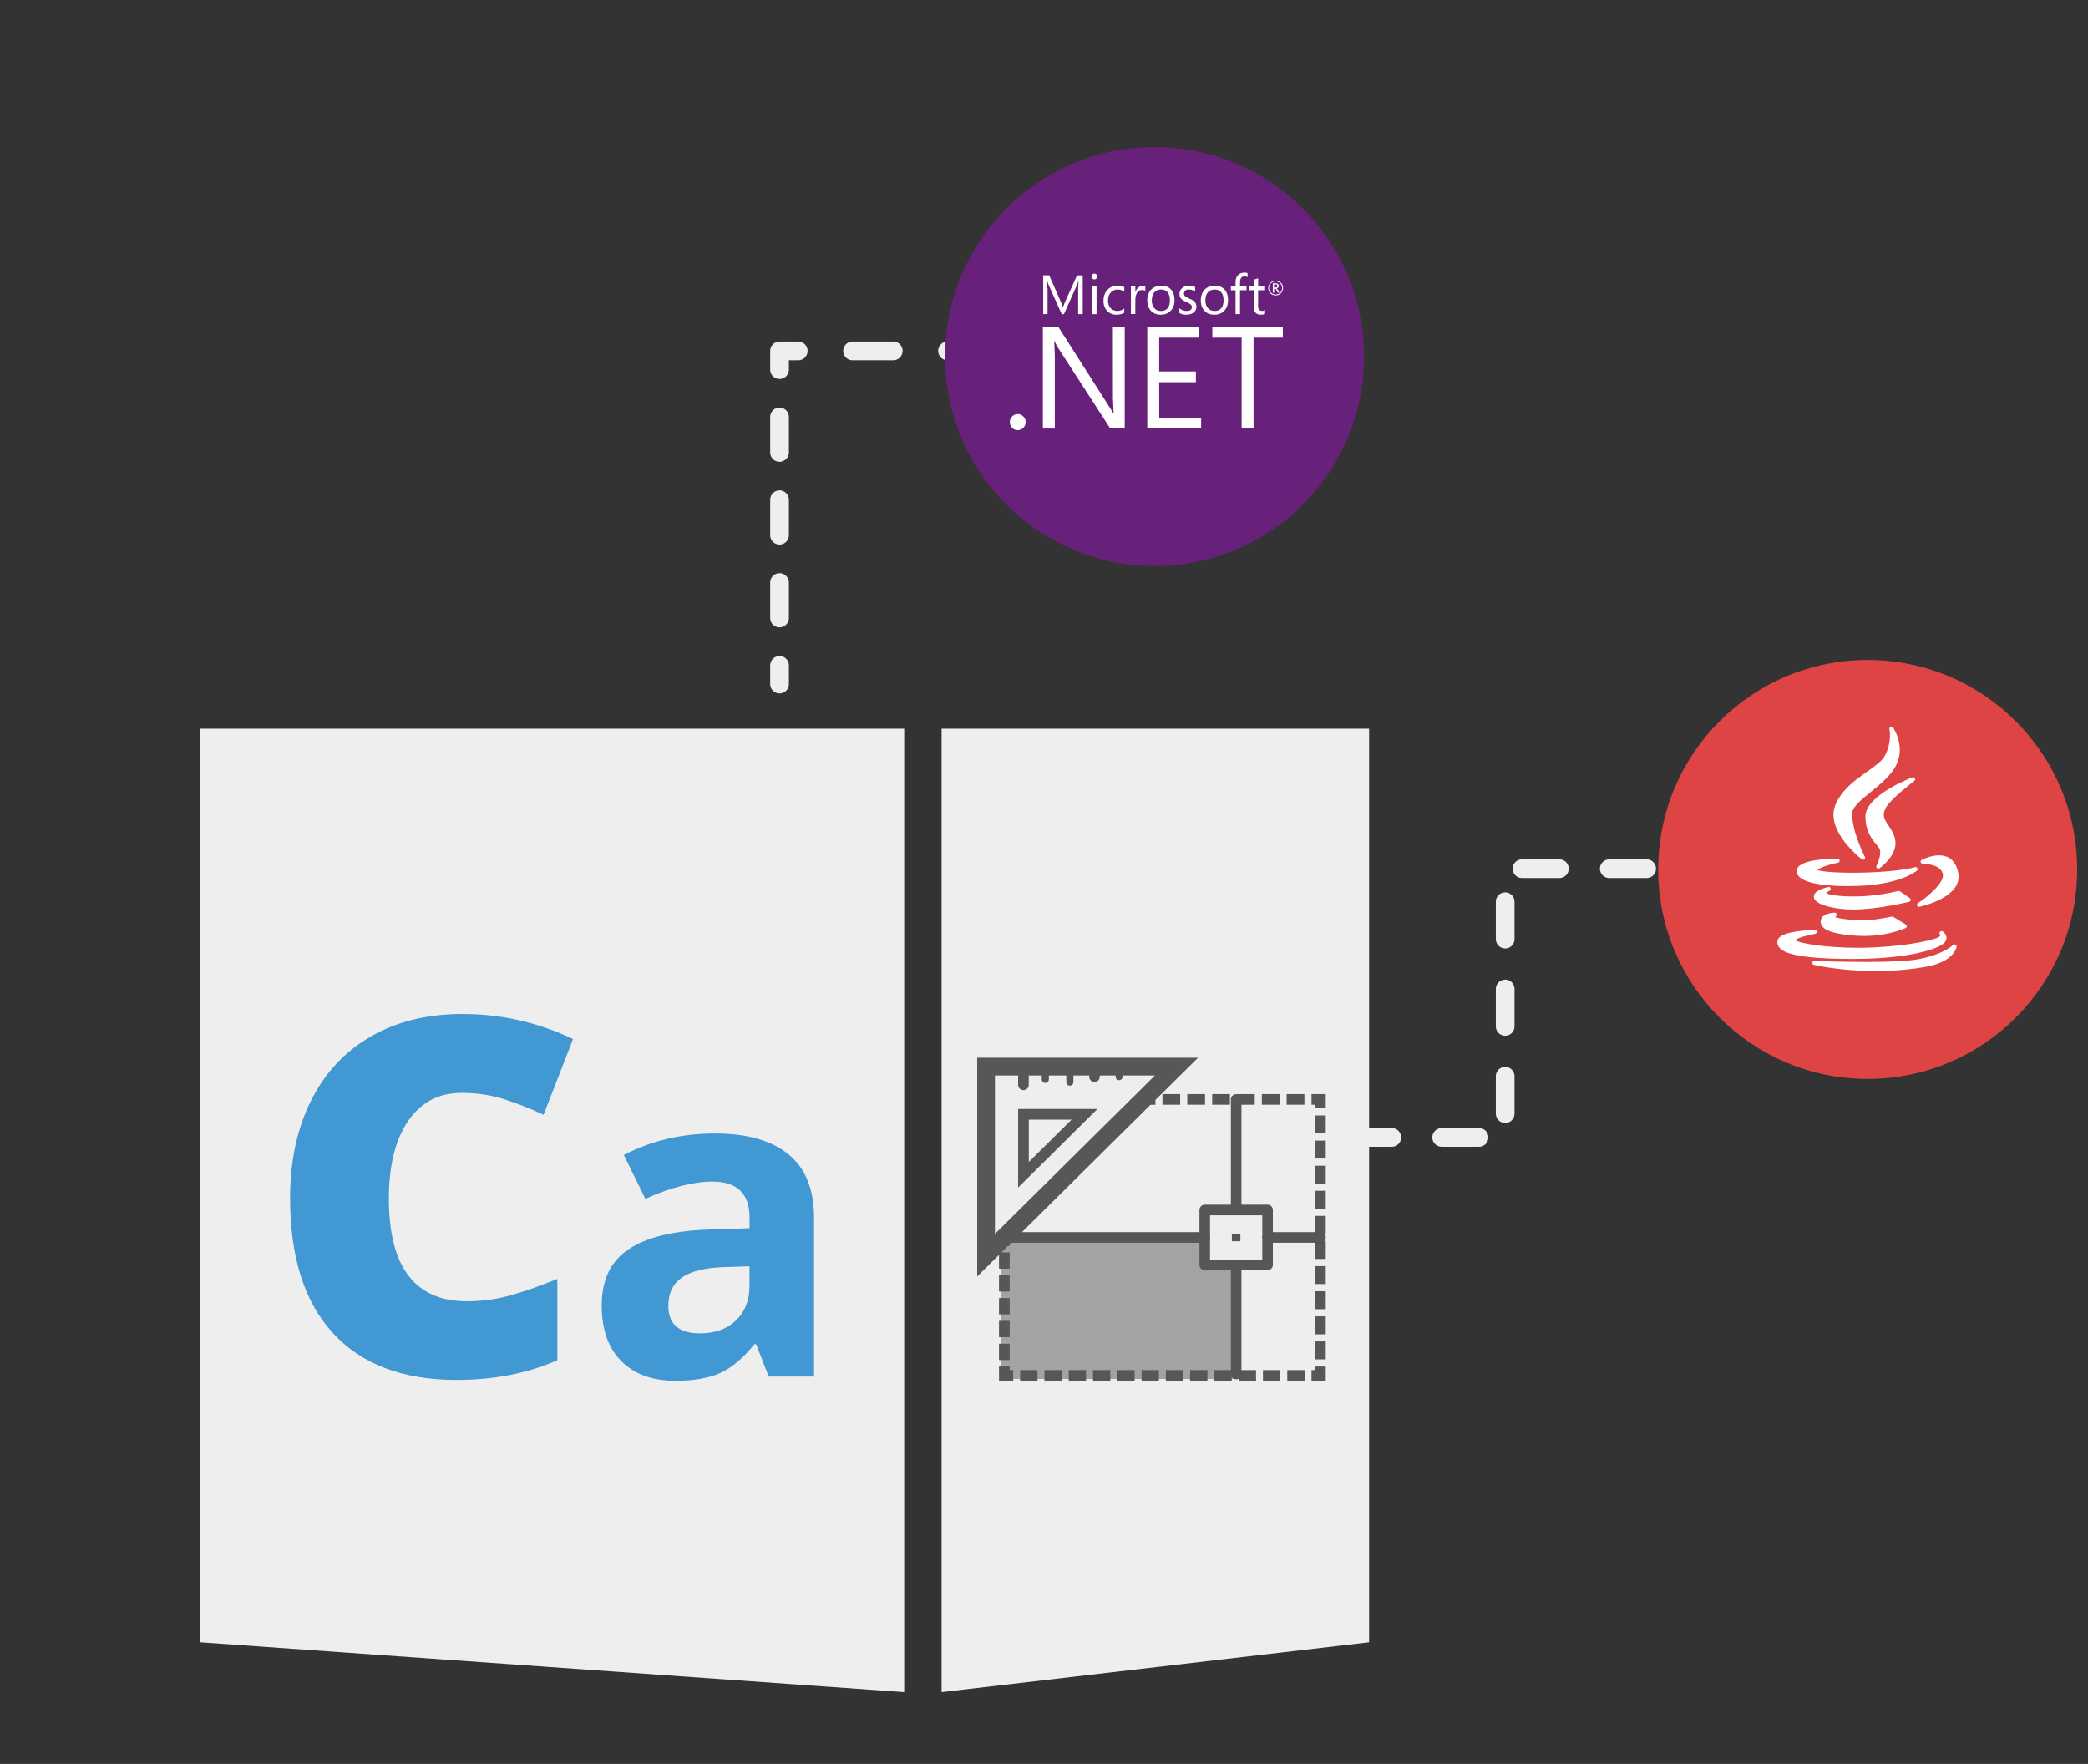 <?xml version="1.0" encoding="utf-8"?>
<!-- Generator: Adobe Illustrator 25.0.1, SVG Export Plug-In . SVG Version: 6.00 Build 0)  -->
<svg xmlns="http://www.w3.org/2000/svg" xmlns:xlink="http://www.w3.org/1999/xlink" version="1.1" id="Layer_1" x="0px" y="0px" viewBox="0 0 335 283" style="enable-background:new 0 0 335 283;" xml:space="preserve">
<rect x="0" y="0" width="335" height="283" fill="#333333" stroke="none"/>
<style type="text/css">
	.st0{fill:#EEEEEE;}
	
		.st1{fill:none;stroke:#EEEEEE;stroke-width:3;stroke-linecap:round;stroke-linejoin:round;stroke-miterlimit:10;stroke-dasharray:6,8;}
	.st2{fill:none;stroke:#EEEEEE;stroke-width:3;stroke-linecap:round;stroke-linejoin:round;}
	.st3{fill:none;stroke:#EEEEEE;stroke-width:3;stroke-linecap:round;stroke-linejoin:round;stroke-dasharray:6.53,8.707;}
	.st4{fill:none;stroke:#EEEEEE;stroke-width:3;stroke-linecap:round;stroke-linejoin:round;stroke-dasharray:5.694,7.591;}
	.st5{fill:#68217A;}
	.st6{fill:#DE4444;}
	.st7{fill:#FFFFFF;}
	.st8{fill:#4198D3;}
	.st9{fill:#575756;}
	.st10{opacity:0.5;}
</style>
<g id="Aspose.CAD">
	<polygon class="st0" points="145.07,271.48 32.12,263.48 32.12,116.91 145.07,116.91  "/>
	<polygon class="st0" points="151.07,271.48 219.66,263.48 219.66,116.91 151.07,116.91  "/>
	<g id="lines_12_">
		<polyline class="st1" points="292.19,139.37 241.49,139.37 241.49,182.48 217.52,182.48   "/>
		<g>
			<g>
				<line class="st2" x1="170.26" y1="56.3" x2="167.26" y2="56.3"/>
				<line class="st3" x1="158.55" y1="56.3" x2="132.43" y2="56.3"/>
				<polyline class="st2" points="128.07,56.3 125.07,56.3 125.07,59.3     "/>
				<line class="st4" x1="125.07" y1="66.89" x2="125.07" y2="102.95"/>
				<line class="st2" x1="125.07" y1="106.75" x2="125.07" y2="109.75"/>
			</g>
		</g>
	</g>
	<g id="circles_12_">
		<circle class="st5" cx="185.24" cy="57.2" r="33.61"/>
		<circle class="st6" cx="299.65" cy="139.49" r="33.61"/>
		<g id="java_12_">
			<path id="XMLID_105_" class="st7" d="M299.51,123.84c-1.81,1.27-3.86,2.72-4.96,5.11c-1.91,4.17,3.91,8.71,4.16,8.91     c0.06,0.04,0.13,0.07,0.2,0.07s0.15-0.03,0.21-0.07c0.12-0.1,0.15-0.26,0.08-0.39c-0.02-0.04-2.11-4.1-2.03-7.01     c0.03-1.01,1.45-2.16,2.95-3.38c1.38-1.12,2.94-2.38,3.85-3.86c2-3.26-0.22-6.46-0.25-6.49c-0.09-0.12-0.25-0.17-0.39-0.11     c-0.14,0.06-0.22,0.21-0.18,0.36c0,0.02,0.44,2.14-0.77,4.32C301.86,122.19,300.77,122.95,299.51,123.84z"/>
			<path id="XMLID_104_" class="st7" d="M307.14,125.28c0.13-0.1,0.17-0.27,0.09-0.41c-0.08-0.14-0.25-0.2-0.4-0.15     c-0.31,0.12-7.54,2.9-7.54,6.27c0,2.32,0.99,3.55,1.71,4.44c0.28,0.35,0.53,0.65,0.61,0.91c0.23,0.75-0.31,2.09-0.54,2.55     c-0.07,0.13-0.03,0.29,0.08,0.39c0.06,0.05,0.13,0.08,0.21,0.08c0.06,0,0.13-0.02,0.18-0.06c0.12-0.09,3.04-2.15,2.51-4.63     c-0.19-0.94-0.66-1.63-1.07-2.24c-0.63-0.94-1.09-1.62-0.4-2.88C303.42,128.09,307.11,125.31,307.14,125.28z"/>
			<path id="XMLID_103_" class="st7" d="M288.33,139.41c-0.12,0.37-0.07,0.74,0.17,1.06c0.78,1.09,3.56,1.69,7.81,1.69l0,0     c0.58,0,1.19-0.01,1.81-0.03c6.8-0.24,9.33-2.36,9.43-2.45c0.11-0.1,0.14-0.26,0.07-0.39c-0.07-0.13-0.22-0.2-0.37-0.16     c-2.4,0.65-6.87,0.89-9.98,0.89c-3.47,0-5.24-0.25-5.67-0.43c0.22-0.31,1.59-0.85,3.29-1.18c0.16-0.03,0.27-0.18,0.26-0.35     c-0.02-0.16-0.15-0.29-0.32-0.29C293.84,137.75,288.85,137.83,288.33,139.41z"/>
			<path id="XMLID_102_" class="st7" d="M311.1,137.23c-1.4,0-2.73,0.7-2.79,0.73c-0.13,0.07-0.2,0.22-0.16,0.36     c0.04,0.14,0.16,0.24,0.31,0.24c0.03,0,2.99,0.02,3.26,1.72c0.24,1.46-2.8,3.83-4,4.62c-0.13,0.09-0.18,0.25-0.12,0.39     c0.05,0.12,0.17,0.2,0.3,0.2c0.02,0,0.04,0,0.07-0.01c0.28-0.06,6.92-1.52,6.22-5.39C313.76,137.73,312.27,137.23,311.1,137.23z"/>
			<path id="XMLID_101_" class="st7" d="M306.55,144.43c0.02-0.12-0.03-0.25-0.13-0.32l-1.59-1.11c-0.08-0.05-0.18-0.07-0.27-0.05     c-0.02,0-1.68,0.44-4.1,0.71c-0.96,0.11-2.03,0.16-3.11,0.16c-2.42,0-4-0.28-4.23-0.49c-0.03-0.06-0.02-0.09-0.02-0.1     c0.04-0.12,0.27-0.25,0.41-0.31c0.16-0.06,0.25-0.23,0.2-0.39c-0.05-0.16-0.22-0.26-0.38-0.22c-1.6,0.39-2.38,0.92-2.32,1.6     c0.1,1.2,2.88,1.82,5.23,1.98c0.34,0.02,0.7,0.03,1.09,0.03l0,0c3.91,0,8.92-1.23,8.97-1.24     C306.43,144.65,306.52,144.55,306.55,144.43z"/>
			<path id="XMLID_100_" class="st7" d="M294.54,147.01c0.12-0.08,0.17-0.23,0.13-0.36c-0.04-0.14-0.17-0.23-0.32-0.23     c-0.21,0.01-2.09,0.09-2.23,1.29c-0.04,0.36,0.06,0.68,0.3,0.97c0.68,0.8,2.5,1.28,5.57,1.45c0.36,0.02,0.73,0.03,1.1,0.03     c3.91,0,6.54-1.22,6.65-1.27c0.11-0.05,0.18-0.16,0.18-0.27c0.01-0.12-0.05-0.23-0.15-0.29l-2.01-1.23     c-0.07-0.04-0.15-0.06-0.23-0.04c-0.01,0-1.29,0.27-3.22,0.53c-0.36,0.05-0.82,0.07-1.36,0.07c-1.93,0-4.07-0.31-4.48-0.52     C294.48,147.1,294.49,147.05,294.54,147.01z"/>
			<path id="XMLID_99_" class="st7" d="M297.29,153.85c8.95-0.01,13.75-1.6,14.67-2.6c0.33-0.35,0.36-0.69,0.33-0.91     c-0.07-0.54-0.56-0.87-0.62-0.9c-0.13-0.09-0.31-0.06-0.42,0.06c-0.1,0.12-0.11,0.3,0,0.42c0.06,0.07,0.09,0.19-0.08,0.36     c-0.37,0.35-4.1,1.39-10.31,1.71c-0.85,0.04-1.74,0.07-2.65,0.07c-5.56,0-9.63-0.76-10.16-1.21c0.21-0.3,1.65-0.77,3.18-1.04     c0.17-0.03,0.29-0.19,0.26-0.37c-0.03-0.18-0.19-0.29-0.36-0.27c-0.04,0.01-0.19,0.01-0.36,0.03c-2.53,0.15-5.44,0.5-5.6,1.8     c-0.05,0.4,0.07,0.76,0.35,1.07C286.21,152.83,288.17,153.85,297.29,153.85L297.29,153.85z"/>
			<path id="XMLID_98_" class="st7" d="M313.72,151.54c-0.13-0.06-0.28-0.03-0.37,0.07c-0.01,0.01-1.36,1.42-5.4,2.25     c-1.55,0.31-4.45,0.47-8.64,0.47s-8.18-0.16-8.22-0.17c-0.17-0.01-0.31,0.11-0.33,0.28c-0.02,0.16,0.08,0.32,0.24,0.36     c0.04,0.01,4.22,0.99,9.94,0.99c2.74,0,5.41-0.22,7.93-0.66c4.7-0.82,5.03-3.15,5.04-3.25     C313.92,151.73,313.84,151.59,313.72,151.54z"/>
		</g>
		<path id="NET_12_" class="st7" d="M194.51,54.17h4.7v14.57h1.91V54.17h4.7v-1.73h-11.31V54.17z M185.98,61.32h5.89v-1.73h-5.89    v-5.42h6.36v-1.73h-8.27v16.3h8.64v-1.73h-6.72L185.98,61.32L185.98,61.32z M178.56,63.93l0.11,2.4h-0.05    c-0.11-0.22-0.34-0.58-0.66-1.09l-8.16-12.79h-2.48v16.3h1.91V56.97l-0.09-2.24h0.07c0.14,0.37,0.31,0.71,0.51,1.02l8.41,12.99    h2.32v-16.3h-1.9L178.56,63.93L178.56,63.93z M163.27,66.44c-0.35,0-0.64,0.12-0.89,0.38c-0.24,0.25-0.36,0.55-0.36,0.91    c0,0.34,0.13,0.66,0.36,0.9c0.24,0.25,0.54,0.38,0.89,0.38c0.36,0,0.66-0.13,0.91-0.38s0.38-0.56,0.38-0.91s-0.13-0.65-0.38-0.91    c-0.24-0.25-0.57-0.39-0.91-0.38 M201.14,49.18c0,0.87,0.39,1.31,1.16,1.31c0.28,0,0.5-0.05,0.67-0.14v-0.61    c-0.13,0.1-0.3,0.15-0.46,0.14c-0.24,0-0.4-0.06-0.51-0.19c-0.1-0.12-0.15-0.34-0.15-0.63v-2.5h1.12v-0.6h-1.11v-1.31l-0.71,0.23    v1.08h-0.76v0.6h0.76v2.63L201.14,49.18z M198.24,50.39h0.71v-3.83h1.04v-0.6h-1.04v-0.68c0-0.63,0.25-0.94,0.74-0.94    c0.16,0,0.33,0.04,0.47,0.12v-0.64c-0.13-0.06-0.3-0.08-0.52-0.08c-0.38,0-0.7,0.11-0.96,0.36c-0.3,0.28-0.45,0.66-0.45,1.15v0.72    h-0.75v0.6h0.75v3.84L198.24,50.39z M193.39,48.19c0-0.57,0.14-1,0.42-1.31c0.27-0.29,0.62-0.43,1.06-0.43    c0.45,0,0.8,0.14,1.05,0.43c0.26,0.3,0.39,0.73,0.39,1.3c0,0.54-0.11,0.97-0.36,1.26c-0.24,0.3-0.6,0.45-1.07,0.45    c-0.45,0-0.81-0.15-1.08-0.45C193.52,49.14,193.39,48.72,193.39,48.19 M196.43,49.85c0.4-0.43,0.6-0.99,0.6-1.7    c0-0.72-0.19-1.28-0.56-1.7c-0.37-0.41-0.89-0.61-1.55-0.61c-0.67,0-1.21,0.2-1.61,0.59c-0.43,0.42-0.65,1.02-0.65,1.79    c0,0.68,0.19,1.22,0.57,1.63c0.39,0.43,0.92,0.64,1.59,0.64C195.5,50.49,196.04,50.28,196.43,49.85 M191.55,50.1    c0.27-0.22,0.42-0.56,0.41-0.9c0-0.33-0.11-0.6-0.33-0.81c-0.17-0.17-0.44-0.33-0.82-0.49c-0.34-0.14-0.56-0.27-0.67-0.37    c-0.12-0.11-0.18-0.26-0.18-0.46c0-0.18,0.07-0.33,0.21-0.45s0.33-0.17,0.57-0.17c0.38,0,0.71,0.11,1.01,0.32v-0.72    c-0.28-0.14-0.6-0.21-0.95-0.21c-0.45,0-0.84,0.12-1.13,0.37c-0.29,0.25-0.44,0.55-0.44,0.92c0,0.33,0.09,0.6,0.28,0.8    c0.16,0.17,0.42,0.34,0.79,0.5c0.36,0.16,0.6,0.29,0.73,0.41s0.19,0.26,0.19,0.43c0,0.41-0.28,0.62-0.85,0.62    c-0.42,0-0.81-0.14-1.15-0.43v0.76c0.31,0.18,0.68,0.27,1.1,0.27C190.84,50.49,191.25,50.36,191.55,50.1 M185.21,46.88    c0.26-0.29,0.63-0.43,1.06-0.43c0.45,0,0.8,0.14,1.05,0.43c0.26,0.3,0.38,0.73,0.38,1.3c0,0.54-0.11,0.97-0.36,1.26    c-0.24,0.3-0.6,0.45-1.07,0.45c-0.45,0-0.81-0.15-1.08-0.45s-0.4-0.71-0.4-1.25C184.8,47.62,184.94,47.18,185.21,46.88     M186.23,50.49c0.68,0,1.21-0.21,1.61-0.64c0.4-0.43,0.6-0.99,0.6-1.7c0-0.72-0.19-1.28-0.56-1.7c-0.37-0.41-0.89-0.61-1.55-0.61    c-0.67,0-1.21,0.2-1.61,0.59c-0.43,0.42-0.65,1.02-0.65,1.79c0,0.68,0.19,1.22,0.57,1.63C185.03,50.27,185.56,50.49,186.23,50.49     M182.65,46.11c-0.22,0.17-0.38,0.43-0.48,0.75h-0.02v-0.92h-0.71v4.44h0.71v-2.25c0-0.52,0.11-0.92,0.33-1.21    c0.2-0.26,0.44-0.39,0.73-0.39c0.24,0,0.42,0.05,0.54,0.14v-0.74c-0.1-0.04-0.24-0.06-0.43-0.06    C183.08,45.88,182.85,45.96,182.65,46.11 M179.15,50.49c0.47,0,0.88-0.1,1.22-0.31v-0.67c-0.34,0.25-0.7,0.38-1.09,0.38    c-0.45,0-0.82-0.15-1.1-0.45c-0.27-0.3-0.41-0.71-0.41-1.23c0-0.54,0.15-0.97,0.45-1.29c0.28-0.31,0.65-0.47,1.1-0.47    c0.38,0,0.75,0.12,1.06,0.35v-0.73c-0.3-0.15-0.64-0.23-1.03-0.23c-0.7,0-1.27,0.22-1.68,0.67s-0.63,1.04-0.63,1.76    c0,0.65,0.19,1.18,0.57,1.59C178,50.29,178.52,50.5,179.15,50.49 M175.22,50.4h0.71v-4.44h-0.71V50.4L175.22,50.4z M175.58,44.83    c0.12,0,0.24-0.05,0.33-0.14s0.14-0.21,0.14-0.33c0-0.12-0.05-0.24-0.14-0.33s-0.21-0.13-0.33-0.13c-0.13,0-0.24,0.04-0.33,0.13    c-0.09,0.09-0.14,0.2-0.14,0.33c0,0.14,0.05,0.25,0.14,0.33C175.34,44.79,175.46,44.83,175.58,44.83 M168.04,46.23l-0.03-1.21    h0.02c0.06,0.29,0.13,0.5,0.19,0.64l2.12,4.74h0.36l2.13-4.78c0.05-0.13,0.12-0.33,0.19-0.6h0.02l-0.06,1.2v4.18h0.73v-6.22h-0.91    l-1.95,4.31c-0.08,0.17-0.17,0.42-0.3,0.76h-0.03c-0.05-0.17-0.14-0.42-0.28-0.74l-1.91-4.34h-0.96v6.22h0.7v-4.16H168.04z     M205.4,46.95c-0.2,0.2-0.45,0.3-0.74,0.3c-0.29,0-0.54-0.1-0.74-0.3s-0.31-0.45-0.31-0.75c0-0.29,0.1-0.54,0.3-0.74    c0.2-0.2,0.45-0.3,0.75-0.3c0.28-0.01,0.54,0.1,0.74,0.3s0.31,0.47,0.3,0.75C205.71,46.51,205.6,46.76,205.4,46.95 M204.67,45.04    c-0.32-0.01-0.62,0.11-0.85,0.34c-0.22,0.22-0.35,0.52-0.34,0.84c0,0.34,0.11,0.61,0.34,0.84s0.51,0.33,0.84,0.33    c0.32,0.01,0.62-0.11,0.85-0.34c0.23-0.23,0.34-0.5,0.34-0.84s-0.11-0.63-0.34-0.84C205.29,45.15,204.99,45.04,204.67,45.04     M204.64,46.13h-0.23v-0.51h0.19c0.13,0,0.22,0.02,0.28,0.07c0.05,0.04,0.07,0.1,0.07,0.19    C204.95,46.05,204.85,46.13,204.64,46.13 M204.8,46.27L204.8,46.27c0.12-0.03,0.22-0.08,0.28-0.15c0.07-0.07,0.1-0.17,0.1-0.26    c0-0.11-0.04-0.21-0.12-0.28c-0.1-0.09-0.24-0.13-0.43-0.13h-0.42v1.5h0.21v-0.63h0.14c0.1,0,0.19,0.09,0.27,0.27l0.16,0.36h0.26    l-0.2-0.4C204.97,46.38,204.88,46.29,204.8,46.27"/>
	</g>
	<g>
		<g>
			<path class="st8" d="M74.07,175.34c-3.67,0-6.54,1.5-8.59,4.51c-2.06,3.01-3.09,7.16-3.09,12.44c0,10.99,4.18,16.48,12.54,16.48     c2.53,0,4.97-0.35,7.34-1.05c2.37-0.7,4.75-1.55,7.15-2.54v13.05c-4.77,2.11-10.16,3.16-16.17,3.16c-8.62,0-15.23-2.5-19.82-7.5     c-4.6-5-6.89-12.23-6.89-21.68c0-5.91,1.11-11.11,3.34-15.59c2.23-4.48,5.43-7.92,9.61-10.33c4.18-2.41,9.09-3.61,14.75-3.61     c6.17,0,12.07,1.34,17.7,4.02l-4.73,12.15c-2.11-0.99-4.22-1.82-6.33-2.5C78.76,175.68,76.49,175.34,74.07,175.34z"/>
		</g>
		<g>
			<path class="st8" d="M123.33,220.85l-2.02-5.2h-0.27c-1.75,2.21-3.56,3.74-5.42,4.6c-1.86,0.85-4.28,1.28-7.26,1.28     c-3.67,0-6.56-1.05-8.66-3.14c-2.11-2.1-3.16-5.08-3.16-8.96c0-4.06,1.42-7.05,4.26-8.97c2.84-1.92,7.11-2.99,12.83-3.2     l6.63-0.21v-1.67c0-3.87-1.98-5.81-5.95-5.81c-3.05,0-6.64,0.92-10.77,2.77l-3.45-7.04c4.4-2.3,9.27-3.45,14.63-3.45     c5.13,0,9.06,1.12,11.79,3.35c2.73,2.23,4.1,5.63,4.1,10.19v25.46H123.33z M120.25,203.15l-4.03,0.14     c-3.03,0.09-5.29,0.64-6.77,1.64c-1.48,1-2.22,2.53-2.22,4.58c0,2.94,1.69,4.41,5.06,4.41c2.42,0,4.35-0.69,5.79-2.08     c1.45-1.39,2.17-3.24,2.17-5.54V203.15z"/>
		</g>
	</g>
	<g id="CAD">
		<g>
			<g>
				<polygon class="st9" points="212.7,221.52 210.42,221.52 210.42,219.81 210.99,219.81 210.99,219.24 212.7,219.24     "/>
			</g>
			<g>
				<path class="st9" d="M209.31,221.52h-2.78v-1.71h2.78V221.52z M205.41,221.52h-2.78v-1.71h2.78V221.52z M201.52,221.52h-2.78      v-1.71h2.78V221.52z M197.62,221.52h-2.78v-1.71h2.78V221.52z M193.72,221.52h-2.78v-1.71h2.78V221.52z M189.83,221.52h-2.78      v-1.71h2.78V221.52z M185.93,221.52h-2.78v-1.71h2.78V221.52z M182.04,221.52h-2.78v-1.71h2.78V221.52z M178.14,221.52h-2.78      v-1.71h2.78V221.52z M174.24,221.52h-2.78v-1.71h2.78V221.52z M170.35,221.52h-2.78v-1.71h2.78V221.52z M166.45,221.52h-2.78      v-1.71h2.78V221.52z"/>
			</g>
			<g>
				<polygon class="st9" points="162.56,221.52 160.28,221.52 160.28,219.24 161.99,219.24 161.99,219.81 162.56,219.81     "/>
			</g>
			<g>
				<path class="st9" d="M161.99,218.2h-1.71v-2.62h1.71V218.2z M161.99,214.53h-1.71v-2.62h1.71V214.53z M161.99,210.87h-1.71      v-2.62h1.71V210.87z M161.99,207.21h-1.71v-2.62h1.71V207.21z M161.99,203.54h-1.71v-2.62h1.71V203.54z"/>
			</g>
			<g>
				<polygon class="st9" points="161.99,199.88 160.28,199.88 160.28,198.1 161.54,196.85 162.75,198.06 161.99,198.81     "/>
			</g>
			<g>
				<path class="st9" d="M163.56,197.26l-1.2-1.22l2.02-2l1.2,1.22L163.56,197.26z M166.39,194.46l-1.2-1.22l2.02-2l1.2,1.22      L166.39,194.46z M169.22,191.66l-1.2-1.22l2.02-2l1.2,1.22L169.22,191.66z M172.06,188.86l-1.2-1.22l2.02-2l1.2,1.22      L172.06,188.86z M174.89,186.05l-1.2-1.22l2.02-2l1.2,1.21L174.89,186.05z M177.73,183.25l-1.2-1.21l2.02-2l1.2,1.21      L177.73,183.25z M180.56,180.44l-1.2-1.21l2.02-2l1.2,1.21L180.56,180.44z M183.39,177.64l-1.2-1.21l0.9-0.89h2.28v1.71h-1.58      L183.39,177.64z M209.28,177.24h-2.85v-1.71h2.85V177.24z M205.3,177.24h-2.85v-1.71h2.85V177.24z M201.31,177.24h-2.85v-1.71      h2.85V177.24z M197.33,177.24h-2.85v-1.71h2.85V177.24z M193.34,177.24h-2.85v-1.71h2.85V177.24z M189.35,177.24h-2.85v-1.71      h2.85V177.24z"/>
			</g>
			<g>
				<polygon class="st9" points="212.7,177.81 210.99,177.81 210.99,177.24 210.42,177.24 210.42,175.53 212.7,175.53     "/>
			</g>
			<g>
				<path class="st9" d="M212.7,218.09h-1.71v-2.88h1.71V218.09z M212.7,214.07h-1.71v-2.88h1.71V214.07z M212.7,210.04h-1.71v-2.88      h1.71V210.04z M212.7,206.01h-1.71v-2.88h1.71V206.01z M212.7,201.98h-1.71v-2.88h1.71V201.98z M212.7,197.95h-1.71v-2.88h1.71      V197.95z M212.7,193.92h-1.71v-2.88h1.71V193.92z M212.7,189.9h-1.71v-2.88h1.71V189.9z M212.7,185.87h-1.71v-2.88h1.71V185.87z       M212.7,181.84h-1.71v-2.88h1.71V181.84z"/>
			</g>
		</g>
		<g>
			<path class="st9" d="M203.37,203.78h-10.08c-0.47,0-0.85-0.38-0.85-0.85v-8.81c0-0.47,0.38-0.85,0.85-0.85h10.08     c0.47,0,0.85,0.38,0.85,0.85v8.81C204.22,203.4,203.84,203.78,203.37,203.78z M194.14,202.08h8.38v-7.1h-8.38V202.08z"/>
		</g>
		<g>
			<rect x="197.74" y="198.02" class="st9" width="1.17" height="1.02"/>
			<path class="st9" d="M198.91,199.14h-1.17c-0.05,0-0.1-0.04-0.1-0.1v-1.02c0-0.05,0.04-0.1,0.1-0.1h1.17c0.05,0,0.1,0.04,0.1,0.1     v1.02C199.01,199.09,198.97,199.14,198.91,199.14z M197.84,198.94h0.97v-0.82h-0.97V198.94z"/>
		</g>
		<g>
			<path class="st9" d="M156.78,204.79V169.7h35.43L156.78,204.79z M159.63,172.55v25.41l25.66-25.41H159.63z"/>
		</g>
		<g>
			<path class="st9" d="M163.35,190.52v-12.6h12.72L163.35,190.52z M165.06,179.63v6.79l6.86-6.79H165.06z"/>
		</g>
		<g>
			<path class="st9" d="M164.2,174.9c-0.47,0-0.85-0.38-0.85-0.85v-3.07c0-0.47,0.38-0.85,0.85-0.85s0.85,0.38,0.85,0.85v3.07     C165.06,174.52,164.67,174.9,164.2,174.9z"/>
		</g>
		<g>
			<path class="st9" d="M171.65,174.18c-0.31,0-0.57-0.25-0.57-0.57v-2.63c0-0.31,0.26-0.57,0.57-0.57s0.57,0.25,0.57,0.57v2.63     C172.22,173.92,171.97,174.18,171.65,174.18z"/>
		</g>
		<g>
			<path class="st9" d="M175.6,173.59c-0.47,0-0.85-0.38-0.85-0.85v-1.32c0-0.47,0.38-0.85,0.85-0.85c0.47,0,0.85,0.38,0.85,0.85     v1.32C176.45,173.2,176.07,173.59,175.6,173.59z"/>
		</g>
		<g>
			<path class="st9" d="M179.55,173.3c-0.31,0-0.57-0.25-0.57-0.57v-1.32c0-0.31,0.26-0.57,0.57-0.57c0.31,0,0.57,0.25,0.57,0.57     v1.32C180.12,173.05,179.86,173.3,179.55,173.3z"/>
		</g>
		<g>
			<path class="st9" d="M167.71,173.74c-0.31,0-0.57-0.25-0.57-0.57v-1.75c0-0.31,0.26-0.57,0.57-0.57s0.57,0.25,0.57,0.57v1.75     C168.28,173.49,168.02,173.74,167.71,173.74z"/>
		</g>
		<g>
			<path class="st9" d="M198.33,194.98c-0.47,0-0.85-0.38-0.85-0.85v-17.74c0-0.47,0.38-0.85,0.85-0.85s0.85,0.38,0.85,0.85v17.74     C199.18,194.6,198.8,194.98,198.33,194.98z"/>
		</g>
		<g>
			<path class="st9" d="M198.33,221.29c-0.47,0-0.85-0.38-0.85-0.85v-17.3c0-0.47,0.38-0.85,0.85-0.85s0.85,0.38,0.85,0.85v17.3     C199.18,220.9,198.8,221.29,198.33,221.29z"/>
		</g>
		<g>
			<path class="st9" d="M193.28,199.38h-32.15c-0.47,0-0.85-0.38-0.85-0.85c0-0.47,0.38-0.85,0.85-0.85h32.15     c0.47,0,0.85,0.38,0.85,0.85C194.14,199,193.76,199.38,193.28,199.38z"/>
		</g>
		<g>
			<path class="st9" d="M211.85,199.38h-8.48c-0.47,0-0.85-0.38-0.85-0.85c0-0.47,0.38-0.85,0.85-0.85h8.48     c0.47,0,0.85,0.38,0.85,0.85C212.7,199,212.32,199.38,211.85,199.38z"/>
		</g>
		<g class="st10">
			<polygon class="st9" points="198.25,220.67 161.13,220.67 161.13,198.53 193.28,198.53 193.28,202.69 198.25,202.93    "/>
			<path class="st9" d="M198.25,221.24h-37.12c-0.31,0-0.57-0.25-0.57-0.57v-22.14c0-0.31,0.26-0.57,0.57-0.57h32.15     c0.31,0,0.57,0.25,0.57,0.57l0,3.62l4.43,0.21c0.3,0.01,0.54,0.26,0.54,0.57v17.74C198.82,220.98,198.57,221.24,198.25,221.24z      M161.7,220.1h35.98v-16.63l-4.43-0.21c-0.3-0.01-0.54-0.26-0.54-0.57l0-3.6H161.7V220.1z"/>
		</g>
	</g>
</g>
<g>
</g>
<g>
</g>
<g>
</g>
<g>
</g>
<g>
</g>
</svg>
